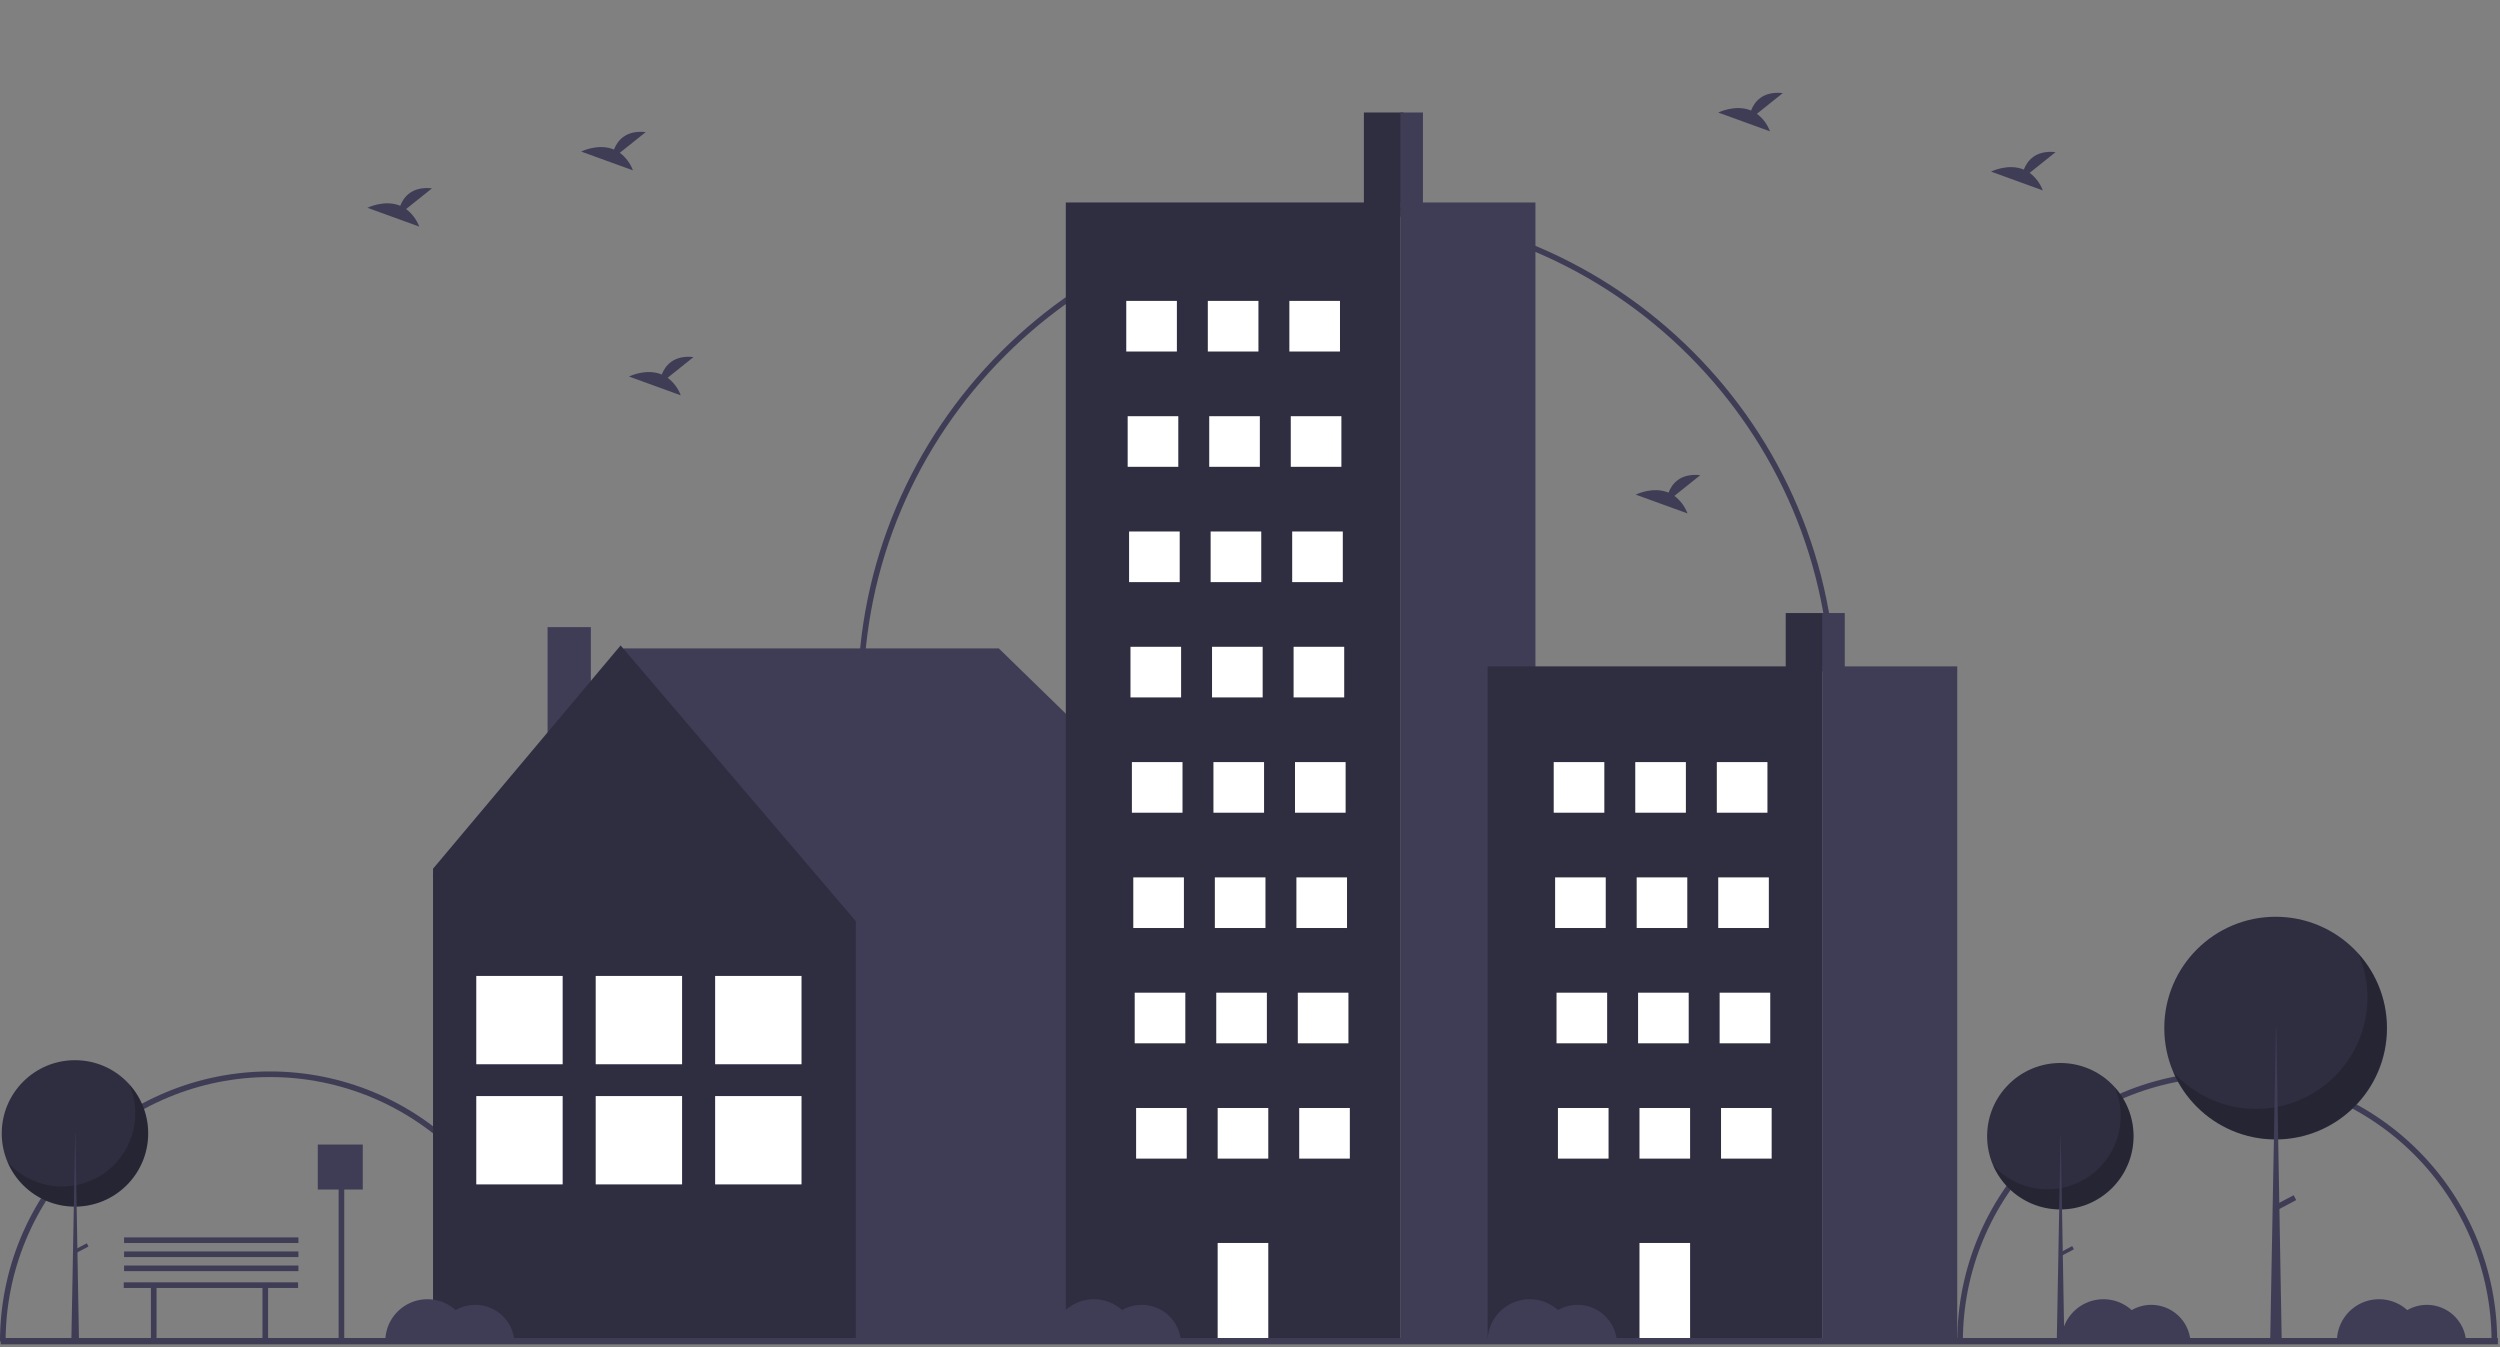 <svg width="889" height="479" viewBox="0 0 889 479" fill="none" xmlns="http://www.w3.org/2000/svg">
<rect x="0" y="0" width="889" height="479" fill="#808080" stroke="none"/>
<g id="undraw_quite_town_mg2q 1" clip-path="url(#clip0)">
<path id="Vector" d="M192 477H190C190 452.07 180.096 428.16 162.468 410.532C144.84 392.904 120.93 383 96 383C71.07 383 47.16 392.904 29.532 410.532C11.903 428.16 2 452.07 2 477H0C3.79395e-07 451.539 10.114 427.121 28.118 409.118C46.121 391.114 70.539 381 96 381C121.461 381 145.879 391.114 163.882 409.118C181.886 427.121 192 451.539 192 477V477Z" fill="#3F3D56"/>
<path id="Vector_2" d="M888 477H886C886 452.07 876.096 428.16 858.468 410.532C840.84 392.904 816.93 383 792 383C767.07 383 743.16 392.904 725.532 410.532C707.904 428.16 698 452.07 698 477H696C696 451.539 706.114 427.121 724.118 409.118C742.121 391.114 766.539 381 792 381C817.461 381 841.879 391.114 859.882 409.118C877.886 427.121 888 451.539 888 477V477Z" fill="#3F3D56"/>
<path id="Vector_3" d="M653 248H651C651 153.159 573.841 76 479 76C384.159 76 307 153.159 307 248H305C305 152.056 383.056 74 479 74C574.944 74 653 152.056 653 248Z" fill="#3F3D56"/>
<path id="Vector_4" d="M153.891 311.384L221.752 230.567H355.171L436.705 309.983L435.058 311.042H435.646V476.227H153.984V311.042L153.891 311.384Z" fill="#3F3D56"/>
<path id="Vector_5" d="M194.719 276.249H210.102V223H194.719V276.249Z" fill="#3F3D56"/>
<path id="Vector_6" d="M220.694 229.508L304.345 327.581V476.227H153.984V308.924L220.694 229.508Z" fill="#2F2E41"/>
<path id="Vector_7" d="M285.014 347.044H254.306V378.442H285.014V347.044Z" fill="#3F3D56"/>
<path id="Vector_8" d="M285.014 389.767H254.306V421.165H285.014V389.767Z" fill="#3F3D56"/>
<path id="Vector_9" d="M285.014 347.044H254.306V378.442H285.014V347.044Z" fill="white"/>
<path id="Vector_10" d="M285.014 389.767H254.306V421.165H285.014V389.767Z" fill="white"/>
<path id="Vector_11" d="M242.545 347.044H211.838V378.442H242.545V347.044Z" fill="#3F3D56"/>
<path id="Vector_12" d="M242.545 389.767H211.838V421.165H242.545V389.767Z" fill="#3F3D56"/>
<path id="Vector_13" d="M242.545 347.044H211.838V378.442H242.545V347.044Z" fill="white"/>
<path id="Vector_14" d="M242.545 389.767H211.838V421.165H242.545V389.767Z" fill="white"/>
<path id="Vector_15" d="M200.077 347.044H169.369V378.442H200.077V347.044Z" fill="#3F3D56"/>
<path id="Vector_16" d="M200.077 389.767H169.369V421.165H200.077V389.767Z" fill="#3F3D56"/>
<path id="Vector_17" d="M200.077 347.044H169.369V378.442H200.077V347.044Z" fill="white"/>
<path id="Vector_18" d="M200.077 389.767H169.369V421.165H200.077V389.767Z" fill="white"/>
<path id="Vector_19" d="M499 40H485V75H499V40Z" fill="#2F2E41"/>
<path id="Vector_20" d="M498 72H379V477H498V72Z" fill="#2F2E41"/>
<path id="Vector_21" d="M546 72H498V477H546V72Z" fill="#3F3D56"/>
<path id="Vector_22" d="M418.5 107H400.5V125H418.5V107Z" fill="white"/>
<path id="Vector_23" d="M447.5 107H429.5V125H447.5V107Z" fill="white"/>
<path id="Vector_24" d="M476.5 107H458.5V125H476.5V107Z" fill="white"/>
<path id="Vector_25" d="M419 148H401V166H419V148Z" fill="white"/>
<path id="Vector_26" d="M448 148H430V166H448V148Z" fill="white"/>
<path id="Vector_27" d="M477 148H459V166H477V148Z" fill="white"/>
<path id="Vector_28" d="M419.5 189H401.5V207H419.5V189Z" fill="white"/>
<path id="Vector_29" d="M448.5 189H430.5V207H448.5V189Z" fill="white"/>
<path id="Vector_30" d="M477.5 189H459.5V207H477.5V189Z" fill="white"/>
<path id="Vector_31" d="M420 230H402V248H420V230Z" fill="white"/>
<path id="Vector_32" d="M449 230H431V248H449V230Z" fill="white"/>
<path id="Vector_33" d="M478 230H460V248H478V230Z" fill="white"/>
<path id="Vector_34" d="M420.5 271H402.5V289H420.5V271Z" fill="white"/>
<path id="Vector_35" d="M449.5 271H431.5V289H449.5V271Z" fill="white"/>
<path id="Vector_36" d="M478.5 271H460.5V289H478.5V271Z" fill="white"/>
<path id="Vector_37" d="M421 312H403V330H421V312Z" fill="white"/>
<path id="Vector_38" d="M450 312H432V330H450V312Z" fill="white"/>
<path id="Vector_39" d="M479 312H461V330H479V312Z" fill="white"/>
<path id="Vector_40" d="M421.5 353H403.5V371H421.5V353Z" fill="white"/>
<path id="Vector_41" d="M450.5 353H432.5V371H450.5V353Z" fill="white"/>
<path id="Vector_42" d="M479.5 353H461.5V371H479.5V353Z" fill="white"/>
<path id="Vector_43" d="M422 394H404V412H422V394Z" fill="white"/>
<path id="Vector_44" d="M451 394H433V412H451V394Z" fill="white"/>
<path id="Vector_45" d="M451 442H433V476H451V442Z" fill="white"/>
<path id="Vector_46" d="M480 394H462V412H480V394Z" fill="white"/>
<path id="Vector_47" d="M506 40H498V74H506V40Z" fill="#3F3D56"/>
<path id="Vector_48" d="M649 218H635V238.744H649V218Z" fill="#2F2E41"/>
<path id="Vector_49" d="M648 236.966H529V477H648V236.966Z" fill="#2F2E41"/>
<path id="Vector_50" d="M696 236.966H648V477H696V236.966Z" fill="#3F3D56"/>
<path id="Vector_51" d="M570.5 271H552.5V289H570.5V271Z" fill="white"/>
<path id="Vector_52" d="M599.5 271H581.5V289H599.5V271Z" fill="white"/>
<path id="Vector_53" d="M628.5 271H610.5V289H628.5V271Z" fill="white"/>
<path id="Vector_54" d="M571 312H553V330H571V312Z" fill="white"/>
<path id="Vector_55" d="M600 312H582V330H600V312Z" fill="white"/>
<path id="Vector_56" d="M629 312H611V330H629V312Z" fill="white"/>
<path id="Vector_57" d="M571.5 353H553.5V371H571.5V353Z" fill="white"/>
<path id="Vector_58" d="M600.5 353H582.5V371H600.5V353Z" fill="white"/>
<path id="Vector_59" d="M629.5 353H611.5V371H629.5V353Z" fill="white"/>
<path id="Vector_60" d="M572 394H554V412H572V394Z" fill="white"/>
<path id="Vector_61" d="M601 394H583V412H601V394Z" fill="white"/>
<path id="Vector_62" d="M601 442H583V476H601V442Z" fill="white"/>
<path id="Vector_63" d="M630 394H612V412H630V394Z" fill="white"/>
<path id="Vector_64" d="M656 218H648V238.151H656V218Z" fill="#3F3D56"/>
<path id="Vector_65" d="M888.244 475.792H0.244V478.033H888.244V475.792Z" fill="#3F3D56"/>
<path id="Vector_66" d="M732.66 430.081C747.041 430.081 758.7 418.422 758.7 404.041C758.7 389.659 747.041 378 732.66 378C718.278 378 706.619 389.659 706.619 404.041C706.619 418.422 718.278 430.081 732.66 430.081Z" fill="#2F2E41"/>
<path id="Vector_67" opacity="0.2" d="M752.03 386.647C754.459 392.329 754.789 398.69 752.96 404.592C751.131 410.495 747.263 415.554 742.047 418.867C736.831 422.181 730.607 423.531 724.487 422.677C718.367 421.824 712.75 418.822 708.639 414.208C710.123 417.679 712.344 420.787 715.148 423.315C717.951 425.843 721.272 427.731 724.878 428.848C728.484 429.965 732.289 430.286 736.031 429.786C739.774 429.287 743.362 427.98 746.549 425.955C749.736 423.931 752.444 421.239 754.487 418.064C756.53 414.889 757.858 411.308 758.379 407.569C758.901 403.83 758.603 400.022 757.507 396.41C756.41 392.797 754.542 389.466 752.03 386.647V386.647Z" fill="black"/>
<path id="Vector_68" d="M732.731 404.041H732.803L734.09 477.87H731.372L732.731 404.041Z" fill="#3F3D56"/>
<path id="Vector_69" d="M737.473 444.255L736.873 443.115L732.568 445.382L733.168 446.521L737.473 444.255Z" fill="#3F3D56"/>
<path id="Vector_70" d="M809.218 405.199C831.089 405.199 848.818 387.469 848.818 365.599C848.818 343.729 831.089 326 809.218 326C787.348 326 769.619 343.729 769.619 365.599C769.619 387.469 787.348 405.199 809.218 405.199Z" fill="#2F2E41"/>
<path id="Vector_71" opacity="0.2" d="M838.675 339.15C842.369 347.79 842.87 357.463 840.089 366.438C837.308 375.414 831.425 383.108 823.493 388.147C815.562 393.185 806.097 395.238 796.79 393.94C787.483 392.642 778.941 388.077 772.691 381.061C774.947 386.34 778.324 391.065 782.588 394.909C786.852 398.753 791.901 401.624 797.384 403.324C802.868 405.023 808.655 405.51 814.346 404.75C820.036 403.99 825.493 402.003 830.339 398.925C835.185 395.847 839.304 391.752 842.411 386.924C845.517 382.096 847.537 376.651 848.329 370.965C849.122 365.279 848.67 359.489 847.003 353.995C845.335 348.502 842.494 343.436 838.675 339.15V339.15Z" fill="black"/>
<path id="Vector_72" d="M809.327 365.599H809.436L811.394 477.87H807.26L809.327 365.599Z" fill="#3F3D56"/>
<path id="Vector_73" d="M816.538 426.752L815.625 425.02L809.079 428.466L809.992 430.199L816.538 426.752Z" fill="#3F3D56"/>
<path id="Vector_74" d="M26.66 429.081C41.041 429.081 52.7 417.422 52.7 403.041C52.7 388.659 41.041 377 26.66 377C12.278 377 0.619 388.659 0.619 403.041C0.619 417.422 12.278 429.081 26.66 429.081Z" fill="#2F2E41"/>
<path id="Vector_75" opacity="0.2" d="M46.03 385.647C48.459 391.329 48.789 397.69 46.96 403.592C45.131 409.495 41.263 414.554 36.047 417.867C30.831 421.181 24.607 422.531 18.487 421.677C12.367 420.824 6.75 417.822 2.639 413.208C4.123 416.679 6.344 419.787 9.148 422.315C11.951 424.843 15.271 426.731 18.878 427.848C22.484 428.965 26.29 429.286 30.032 428.786C33.773 428.287 37.362 426.98 40.549 424.955C43.736 422.931 46.444 420.239 48.487 417.064C50.53 413.889 51.858 410.308 52.379 406.569C52.901 402.83 52.603 399.022 51.507 395.41C50.41 391.797 48.542 388.466 46.03 385.647H46.03Z" fill="black"/>
<path id="Vector_76" d="M26.731 403.041H26.803L28.09 476.87H25.372L26.731 403.041Z" fill="#3F3D56"/>
<path id="Vector_77" d="M31.473 443.255L30.873 442.115L26.568 444.382L27.168 445.521L31.473 443.255Z" fill="#3F3D56"/>
<g id="right_birds">
<path id="Vector_78" d="M624.756 40.466L633.962 33.103C626.81 32.314 623.872 36.214 622.669 39.301C617.082 36.981 611 40.022 611 40.022L629.419 46.709C628.49 44.227 626.872 42.061 624.756 40.466V40.466Z" fill="#3F3D56"/>
<path id="Vector_79" d="M721.756 61.466L730.962 54.103C723.81 53.314 720.872 57.214 719.669 60.301C714.082 57.981 708 61.022 708 61.022L726.419 67.709C725.49 65.227 723.872 63.061 721.756 61.466V61.466Z" fill="#3F3D56"/>
</g>
<g id="left_birds">
<path id="Vector_80" d="M144.413 74.336L153.619 66.973C146.468 66.184 143.529 70.084 142.327 73.171C136.74 70.851 130.657 73.892 130.657 73.892L149.076 80.579C148.147 78.097 146.53 75.931 144.413 74.336V74.336Z" fill="#3F3D56"/>
<path id="Vector_81" d="M220.413 54.336L229.619 46.973C222.468 46.184 219.529 50.084 218.327 53.171C212.74 50.851 206.657 53.892 206.657 53.892L225.076 60.578C224.147 58.097 222.53 55.931 220.413 54.336V54.336Z" fill="#3F3D56"/>
<path id="Vector_82" d="M237.413 134.336L246.619 126.973C239.468 126.184 236.529 130.084 235.327 133.171C229.74 130.851 223.657 133.892 223.657 133.892L242.076 140.579C241.147 138.097 239.53 135.931 237.413 134.336V134.336Z" fill="#3F3D56"/>
</g>
<path id="single_bird" d="M595.413 176.336L604.619 168.973C597.468 168.184 594.529 172.084 593.327 175.171C587.74 172.851 581.657 175.892 581.657 175.892L600.076 182.579C599.147 180.097 597.53 177.931 595.413 176.336Z" fill="#3F3D56"/>
<path id="Vector_83" d="M106 456H44V458H53.669V477H55.669V458H93.331V477H95.331V458H106V456Z" fill="#3F3D56"/>
<path id="Vector_84" d="M169 464C166.553 464 164.149 464.645 162.031 465.87C159.879 463.924 157.209 462.645 154.345 462.188C151.481 461.73 148.545 462.114 145.895 463.292C143.244 464.471 140.993 466.394 139.414 468.827C137.835 471.26 136.997 474.099 137 477H182.95C182.699 473.471 181.121 470.168 178.533 467.756C175.944 465.343 172.538 464.001 169 464V464Z" fill="#3F3D56"/>
<path id="Vector_85" d="M406 464C403.553 464 401.149 464.645 399.03 465.87C396.879 463.924 394.209 462.645 391.345 462.188C388.48 461.73 385.545 462.114 382.895 463.292C380.244 464.471 377.993 466.394 376.414 468.827C374.835 471.26 373.996 474.099 374 477H419.95C419.699 473.471 418.121 470.168 415.532 467.756C412.944 465.343 409.538 464.001 406 464V464Z" fill="#3F3D56"/>
<path id="Vector_86" d="M561 464C558.553 464 556.149 464.645 554.031 465.87C551.879 463.924 549.209 462.645 546.345 462.188C543.481 461.73 540.545 462.114 537.895 463.292C535.244 464.471 532.993 466.394 531.414 468.827C529.835 471.26 528.997 474.099 529 477H574.95C574.699 473.471 573.121 470.168 570.533 467.756C567.944 465.343 564.538 464.001 561 464V464Z" fill="#3F3D56"/>
<path id="Vector_87" d="M765 464C762.553 464 760.149 464.645 758.031 465.87C755.879 463.924 753.209 462.645 750.345 462.188C747.481 461.73 744.545 462.114 741.895 463.292C739.244 464.471 736.993 466.394 735.414 468.827C733.835 471.26 732.997 474.099 733 477H778.95C778.699 473.471 777.121 470.168 774.533 467.756C771.944 465.343 768.538 464.001 765 464V464Z" fill="#3F3D56"/>
<path id="Vector_88" d="M863 464C860.553 464 858.149 464.645 856.031 465.87C853.879 463.924 851.209 462.645 848.345 462.188C845.481 461.73 842.545 462.114 839.895 463.292C837.244 464.471 834.993 466.394 833.414 468.827C831.835 471.26 830.997 474.099 831 477H876.95C876.699 473.471 875.121 470.168 872.532 467.756C869.944 465.343 866.538 464.001 863 464V464Z" fill="#3F3D56"/>
<path id="Vector_89" d="M129 407H113V423H120.417V476.912H122.417V423H129V407Z" fill="#3F3D56"/>
<path id="Vector_90" d="M106.122 450.016H44.122V452.016H106.122V450.016Z" fill="#3F3D56"/>
<path id="Vector_91" d="M106.122 445.016H44.122V447.016H106.122V445.016Z" fill="#3F3D56"/>
<path id="Vector_92" d="M106.122 440.016H44.122V442.016H106.122V440.016Z" fill="#3F3D56"/>
</g>
<defs>
<clipPath id="clip0">
<rect width="888.244" height="478.033" fill="white"/>
</clipPath>
</defs>
</svg>
